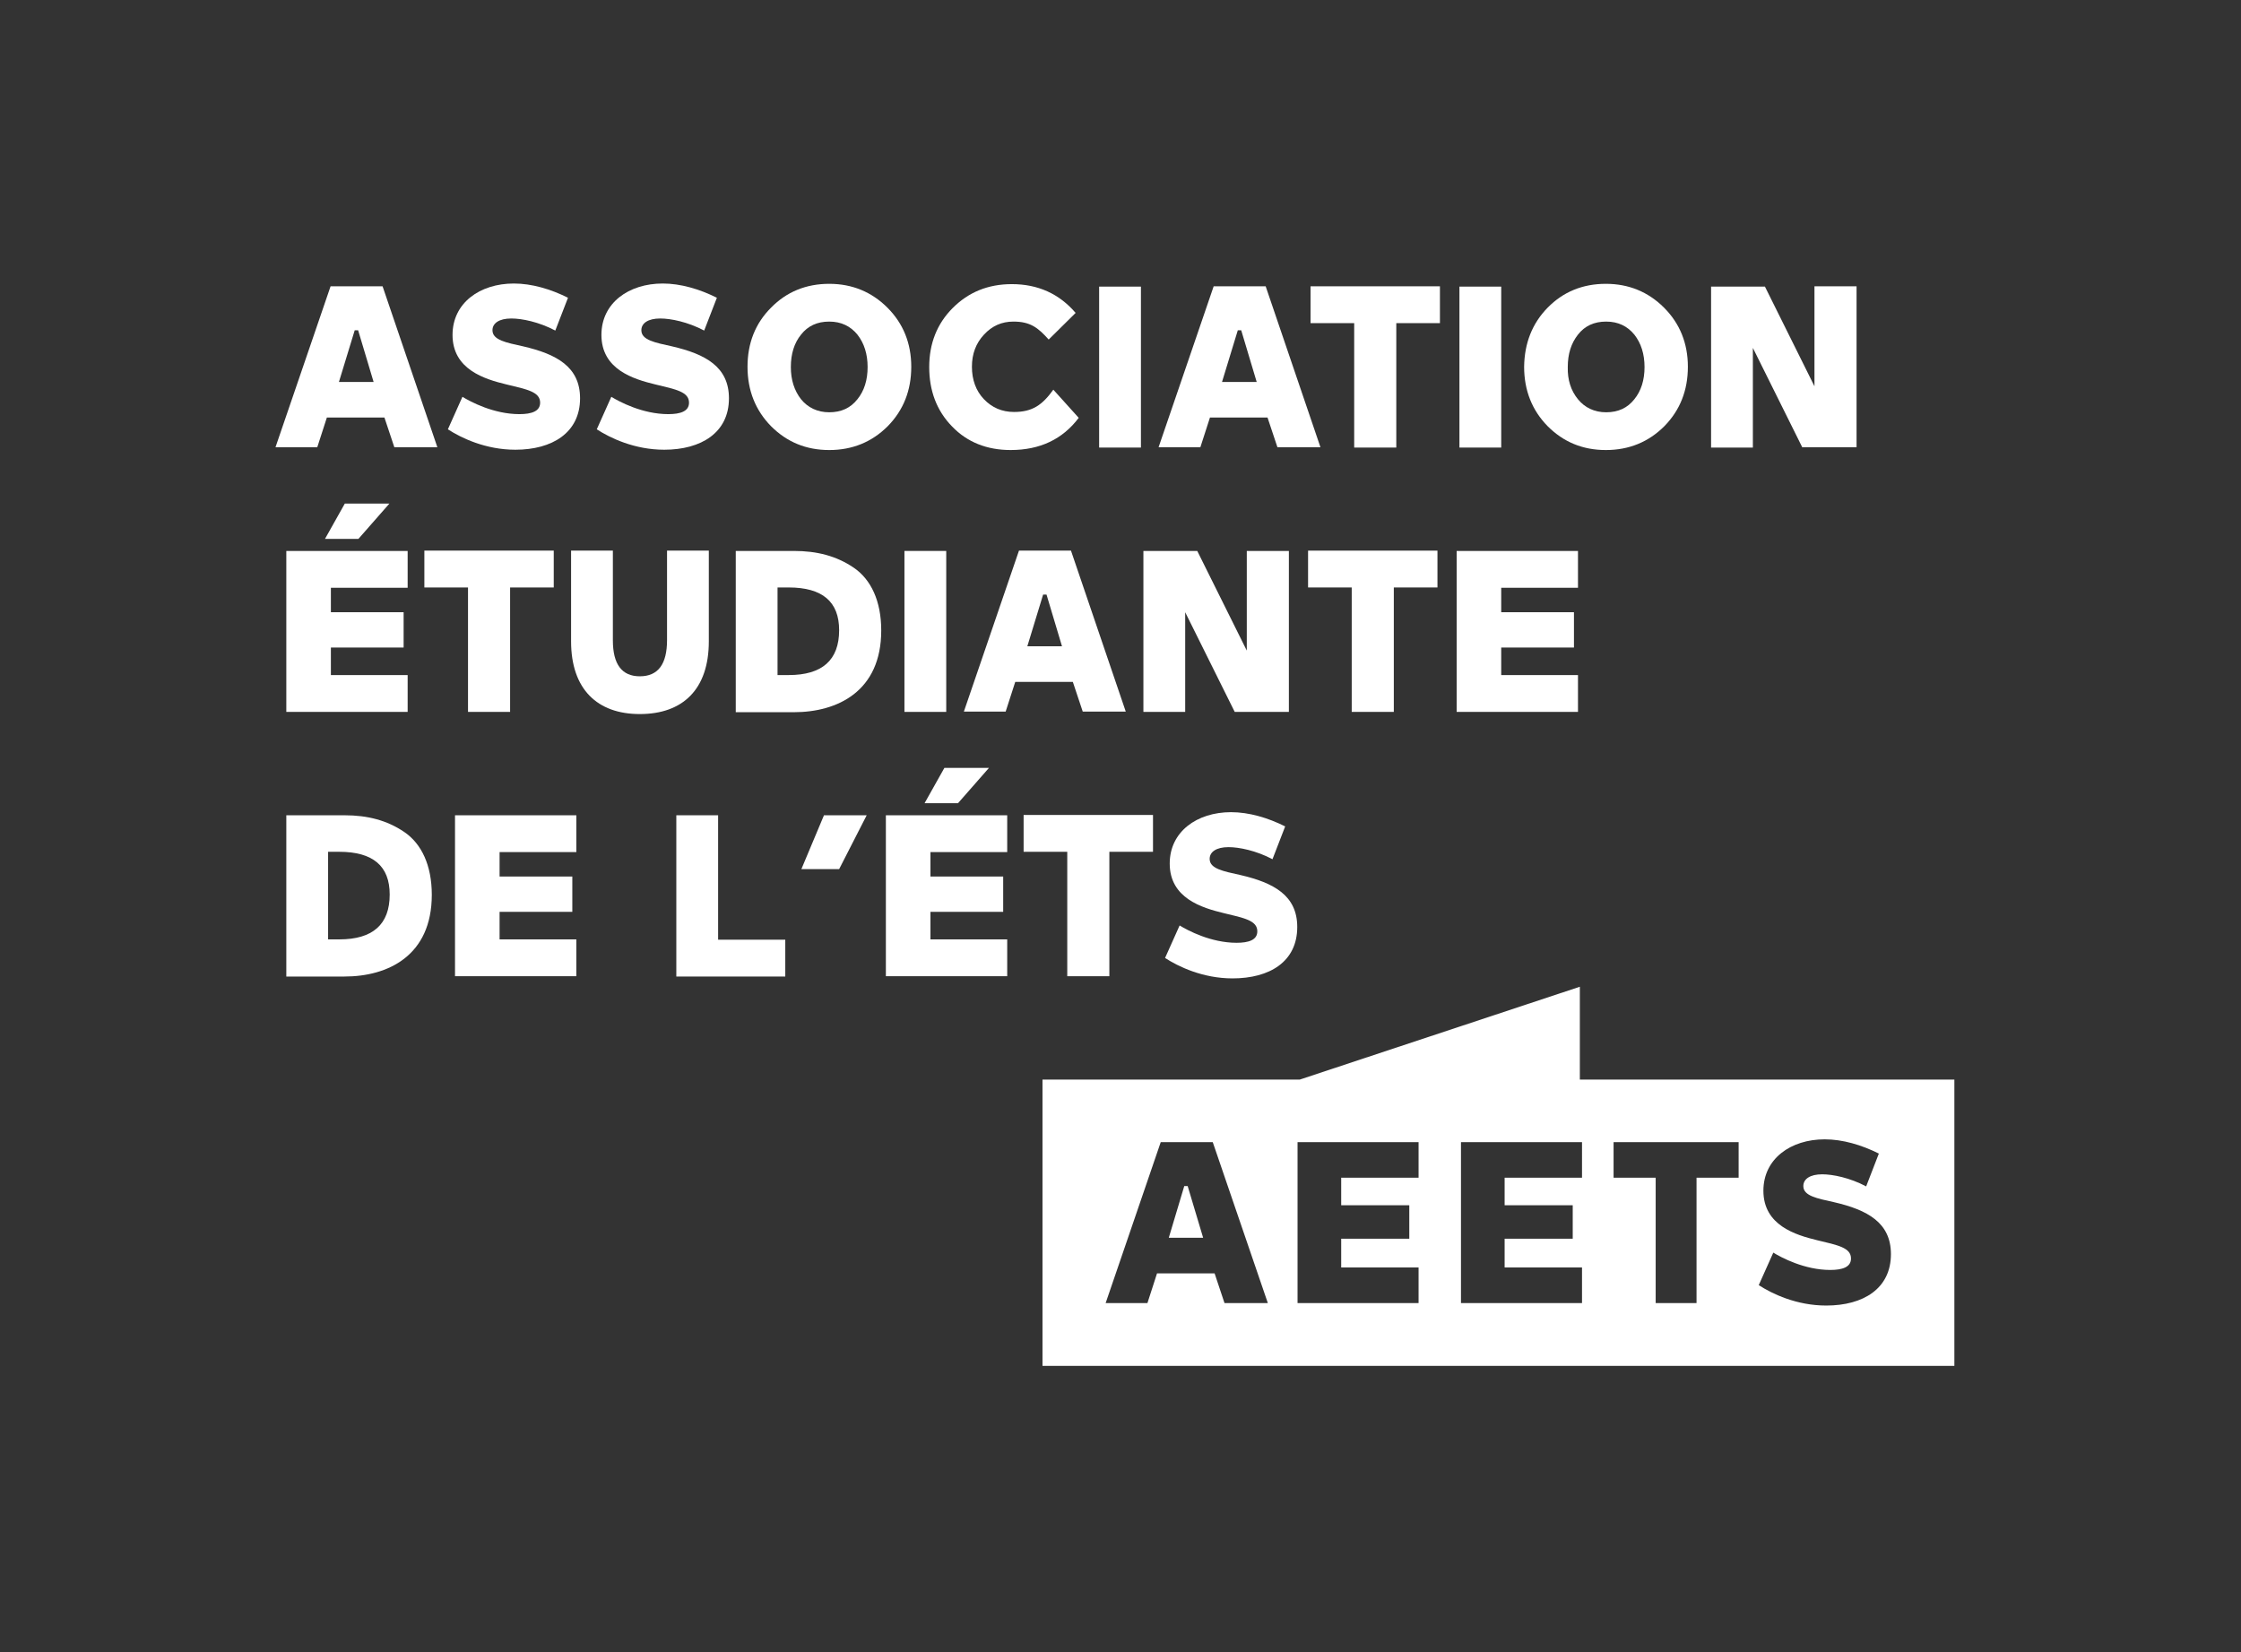 <?xml version="1.0" encoding="utf-8"?>
<!-- Generator: Adobe Illustrator 18.0.0, SVG Export Plug-In . SVG Version: 6.00 Build 0)  -->
<!DOCTYPE svg PUBLIC "-//W3C//DTD SVG 1.1//EN" "http://www.w3.org/Graphics/SVG/1.1/DTD/svg11.dtd">
<svg version="1.1" id="Layer_1" xmlns="http://www.w3.org/2000/svg" xmlns:xlink="http://www.w3.org/1999/xlink" x="0px" y="0px"
	 viewBox="0 0 724 533.8" enable-background="new 0 0 724 533.8" xml:space="preserve">
<rect x="0" y="0" width="724" height="533.8" fill="#333333" stroke="none"/>
<g>
	<g>
		<path fill="#FFFFFF" d="M510.4,348.8v-30l-90.5,30h-83.1v92.5h294.6v-92.5H510.4z M395.6,421l-3.2-9.6h-18.6l-3.1,9.6h-13.5
			l17.8-52h16.8l17.8,52H395.6z M458.3,380.5h-25v8.9h22v10.8h-22v9.3h25V421h-39.1v-52h39.1V380.5z M511.1,380.5h-25v8.9h22v10.8
			h-22v9.3h25V421H472v-52h39.1V380.5z M561.7,380.5h-13.6V421h-13.2v-40.5h-13.6V369h40.4V380.5z M590,421.8
			c-9.6,0-17.5-3.8-21.8-6.6l4.7-10.5c2.6,1.6,10.1,5.6,18.4,5.6c3.9,0,6.7-0.9,6.7-3.7c0-3.5-4.2-4.3-10.9-5.9
			c-7-1.7-17.4-4.8-17.4-16c0-10.3,8.8-16.6,19.8-16.6c5.8,0,11.9,1.8,17.5,4.6l-4.1,10.6c-5.3-2.8-10.8-3.9-14.2-3.9
			c-3.9,0-6.1,1.5-6.1,3.8c0,3.2,4.5,4,9.9,5.2c10.8,2.5,18.4,6.6,18.4,16.8C610.9,416.3,602,421.8,590,421.8z"/>
		<polygon fill="#FFFFFF" points="382.6,383.2 377.6,399.9 388.7,399.9 383.7,383.2 		"/>
	</g>
	<path fill="#FFFFFF" d="M123.6,92.5h-16.8l-17.8,52h13.5l3.1-9.6h18.6l3.2,9.6h13.9L123.6,92.5z M109.5,123.4l5.1-16.7h1.1l5,16.7
		H109.5z"/>
	<path fill="#FFFFFF" d="M408.9,92.5h-16.8l-17.8,52h13.5l3.1-9.6h18.6l3.2,9.6h13.9L408.9,92.5z M394.8,123.4l5.1-16.7h1.1l5,16.7
		H394.8z"/>
	<path fill="#FFFFFF" d="M346,177.9h-16.8l-17.8,52h13.5l3.1-9.6h18.6l3.2,9.6h13.9L346,177.9z M331.9,208.8l5.1-16.7h1.1l5,16.7
		H331.9z"/>
	<path fill="#FFFFFF" d="M249.1,99.4c5-5.1,11.3-7.7,18.8-7.7c7.4,0,13.7,2.6,18.8,7.7c5.1,5.1,7.7,11.5,7.7,19.1
		c0,7.6-2.5,14-7.6,19.2c-5.1,5.1-11.4,7.7-18.9,7.7c-7.5,0-13.7-2.6-18.8-7.7c-5-5.1-7.6-11.5-7.6-19.2
		C241.5,110.9,244,104.5,249.1,99.4z M258.8,129c2.2,2.7,5.3,4.2,9.1,4.2c3.9,0,6.9-1.4,9.1-4.2c2.2-2.7,3.3-6.2,3.3-10.4
		c0-4.2-1.1-7.7-3.3-10.5c-2.2-2.7-5.2-4.2-9.1-4.2c-3.9,0-6.9,1.4-9.1,4.2c-2.2,2.7-3.3,6.2-3.3,10.5
		C255.5,122.7,256.6,126.2,258.8,129z"/>
	<path fill="#FFFFFF" d="M338.8,109.7c-3.5-3.9-6-5.8-11.4-5.8c-3.8,0-6.9,1.4-9.5,4.2s-3.9,6.2-3.9,10.4c0,4.2,1.3,7.8,3.9,10.5
		c2.6,2.7,5.8,4.1,9.7,4.1c5.9,0,9.1-2.2,12.7-7.2l8.2,9.1c-5.2,6.9-12.5,10.4-22,10.4c-7.6,0-14-2.5-18.9-7.6
		c-5-5.1-7.4-11.6-7.4-19.2c0-7.6,2.5-14,7.6-19.1c5.1-5.1,11.4-7.7,19.1-7.7c8.4,0,15.3,3.1,20.6,9.3L338.8,109.7z"/>
	<path fill="#FFFFFF" d="M355.1,144.6v-52h13.5v52H355.1z"/>
	<path fill="#FFFFFF" d="M423.4,92.5h41.8v11.9h-14.1v40.2h-13.6v-40.2h-14.1V92.5z"/>
	<path fill="#FFFFFF" d="M471.5,144.6v-52H485v52H471.5z"/>
	<path fill="#FFFFFF" d="M500,99.4c5-5.1,11.3-7.7,18.8-7.7c7.4,0,13.7,2.6,18.8,7.7c5.1,5.1,7.7,11.5,7.7,19.1
		c0,7.6-2.5,14-7.6,19.2c-5.1,5.1-11.4,7.7-18.9,7.7c-7.5,0-13.7-2.6-18.8-7.7c-5-5.1-7.6-11.5-7.6-19.2
		C492.5,110.9,495,104.5,500,99.4z M509.8,129c2.2,2.7,5.3,4.2,9.1,4.2c3.9,0,6.9-1.4,9.1-4.2c2.2-2.7,3.3-6.2,3.3-10.4
		c0-4.2-1.1-7.7-3.3-10.5c-2.2-2.7-5.2-4.2-9.1-4.2c-3.9,0-6.9,1.4-9.1,4.2s-3.3,6.2-3.3,10.5C506.4,122.7,507.5,126.2,509.8,129z"
		/>
	<path fill="#FFFFFF" d="M582.3,144.6l-16-32.2v32.2h-13.5v-52h17.4l16,32.2V92.5h13.6v52H582.3z"/>
	<path fill="#FFFFFF" d="M92.5,230v-52h39.2v11.9h-24.8v7.9h23.5v11.4h-23.5v8.9h24.8V230H92.5z M111.4,162.7h14.4l-10,11.4h-10.8
		L111.4,162.7z"/>
	<path fill="#FFFFFF" d="M137.1,177.9h41.8v11.9h-14.1V230h-13.6v-40.2h-14.1V177.9z"/>
	<path fill="#FFFFFF" d="M215.5,177.9H229v29.3c0,15.5-8.4,23.5-22.3,23.5c-13.7,0-22.2-8-22.2-23.5v-29.3h13.5v29
		c0,7.7,2.9,11.6,8.7,11.6c5.9,0,8.8-3.9,8.8-11.7V177.9z"/>
	<path fill="#FFFFFF" d="M237.7,230v-52h18.8c7.4,0,13.7,1.6,19.3,5.4c5.6,3.8,8.9,10.8,8.9,20.3c0,19.7-14.2,26.4-28.2,26.4H237.7z
		 M251.2,189.8v28.3h3.6c10.8,0,16.3-4.8,16.3-14.5c0-9.2-5.4-13.8-16.3-13.8H251.2z"/>
	<path fill="#FFFFFF" d="M292.2,230v-52h13.5v52H292.2z"/>
	<path fill="#FFFFFF" d="M398.9,230l-16-32.2V230h-13.5v-52h17.4l16,32.2v-32.2h13.6v52H398.9z"/>
	<path fill="#FFFFFF" d="M422.6,177.9h41.8v11.9h-14.1V230h-13.6v-40.2h-14.1V177.9z"/>
	<path fill="#FFFFFF" d="M470.6,230v-52h39.2v11.9H485v7.9h23.5v11.4H485v8.9h24.8V230H470.6z"/>
	<path fill="#FFFFFF" d="M92.5,315.4v-52h18.8c7.4,0,13.7,1.6,19.3,5.4c5.6,3.8,8.9,10.8,8.9,20.3c0,19.7-14.2,26.4-28.2,26.4H92.5z
		 M106,275.2v28.3h3.6c10.8,0,16.3-4.8,16.3-14.5c0-9.2-5.4-13.8-16.3-13.8H106z"/>
	<path fill="#FFFFFF" d="M147,315.4v-52h39.2v11.9h-24.8v7.9h23.5v11.4h-23.5v8.9h24.8v11.9H147z"/>
	<path fill="#FFFFFF" d="M218.5,315.4v-52H232v40.2h21.7v11.9H218.5z"/>
	<path fill="#FFFFFF" d="M266.2,263.4H280l-8.9,17.4h-12.2L266.2,263.4z"/>
	<path fill="#FFFFFF" d="M286.2,315.4v-52h39.2v11.9h-24.8v7.9h23.5v11.4h-23.5v8.9h24.8v11.9H286.2z M305.1,248.1h14.4l-10,11.4
		h-10.8L305.1,248.1z"/>
	<path fill="#FFFFFF" d="M330.7,263.3h41.8v11.9h-14.1v40.2h-13.6v-40.2h-14.1V263.3z"/>
	<path fill="#FFFFFF" d="M398.2,316.1c-9.6,0-17.5-3.8-21.8-6.6l4.7-10.5c2.6,1.6,10.1,5.6,18.4,5.6c3.9,0,6.7-0.9,6.7-3.7
		c0-3.5-4.2-4.3-10.9-5.9c-7-1.7-17.4-4.8-17.4-16c0-10.3,8.8-16.6,19.8-16.6c5.8,0,11.9,1.8,17.5,4.6l-4.1,10.6
		c-5.3-2.8-10.8-3.9-14.2-3.9c-3.9,0-6.1,1.5-6.1,3.8c0,3.2,4.5,4,9.9,5.2c10.8,2.5,18.4,6.6,18.4,16.8
		C419.1,310.7,410.2,316.1,398.2,316.1z"/>
	<path fill="#FFFFFF" d="M214.6,145.3c-9.6,0-17.5-3.8-21.8-6.6l4.7-10.5c2.6,1.6,10.1,5.6,18.4,5.6c3.9,0,6.7-0.9,6.7-3.7
		c0-3.5-4.2-4.3-10.9-5.9c-7-1.7-17.4-4.8-17.4-16c0-10.3,8.8-16.6,19.8-16.6c5.8,0,11.9,1.8,17.5,4.6l-4.1,10.6
		c-5.3-2.8-10.8-3.9-14.2-3.9c-3.9,0-6.1,1.5-6.1,3.8c0,3.2,4.5,4,9.9,5.2c10.8,2.5,18.4,6.6,18.4,16.8
		C235.5,139.8,226.5,145.3,214.6,145.3z"/>
	<path fill="#FFFFFF" d="M166.5,145.3c-9.6,0-17.5-3.8-21.8-6.6l4.7-10.5c2.6,1.6,10.1,5.6,18.4,5.6c3.9,0,6.7-0.9,6.7-3.7
		c0-3.5-4.2-4.3-10.9-5.9c-7-1.7-17.4-4.8-17.4-16c0-10.3,8.8-16.6,19.8-16.6c5.8,0,11.9,1.8,17.5,4.6l-4.1,10.6
		c-5.3-2.8-10.8-3.9-14.2-3.9c-3.9,0-6.1,1.5-6.1,3.8c0,3.2,4.5,4,9.9,5.2c10.8,2.5,18.4,6.6,18.4,16.8
		C187.4,139.8,178.4,145.3,166.5,145.3z"/>
</g>
</svg>
